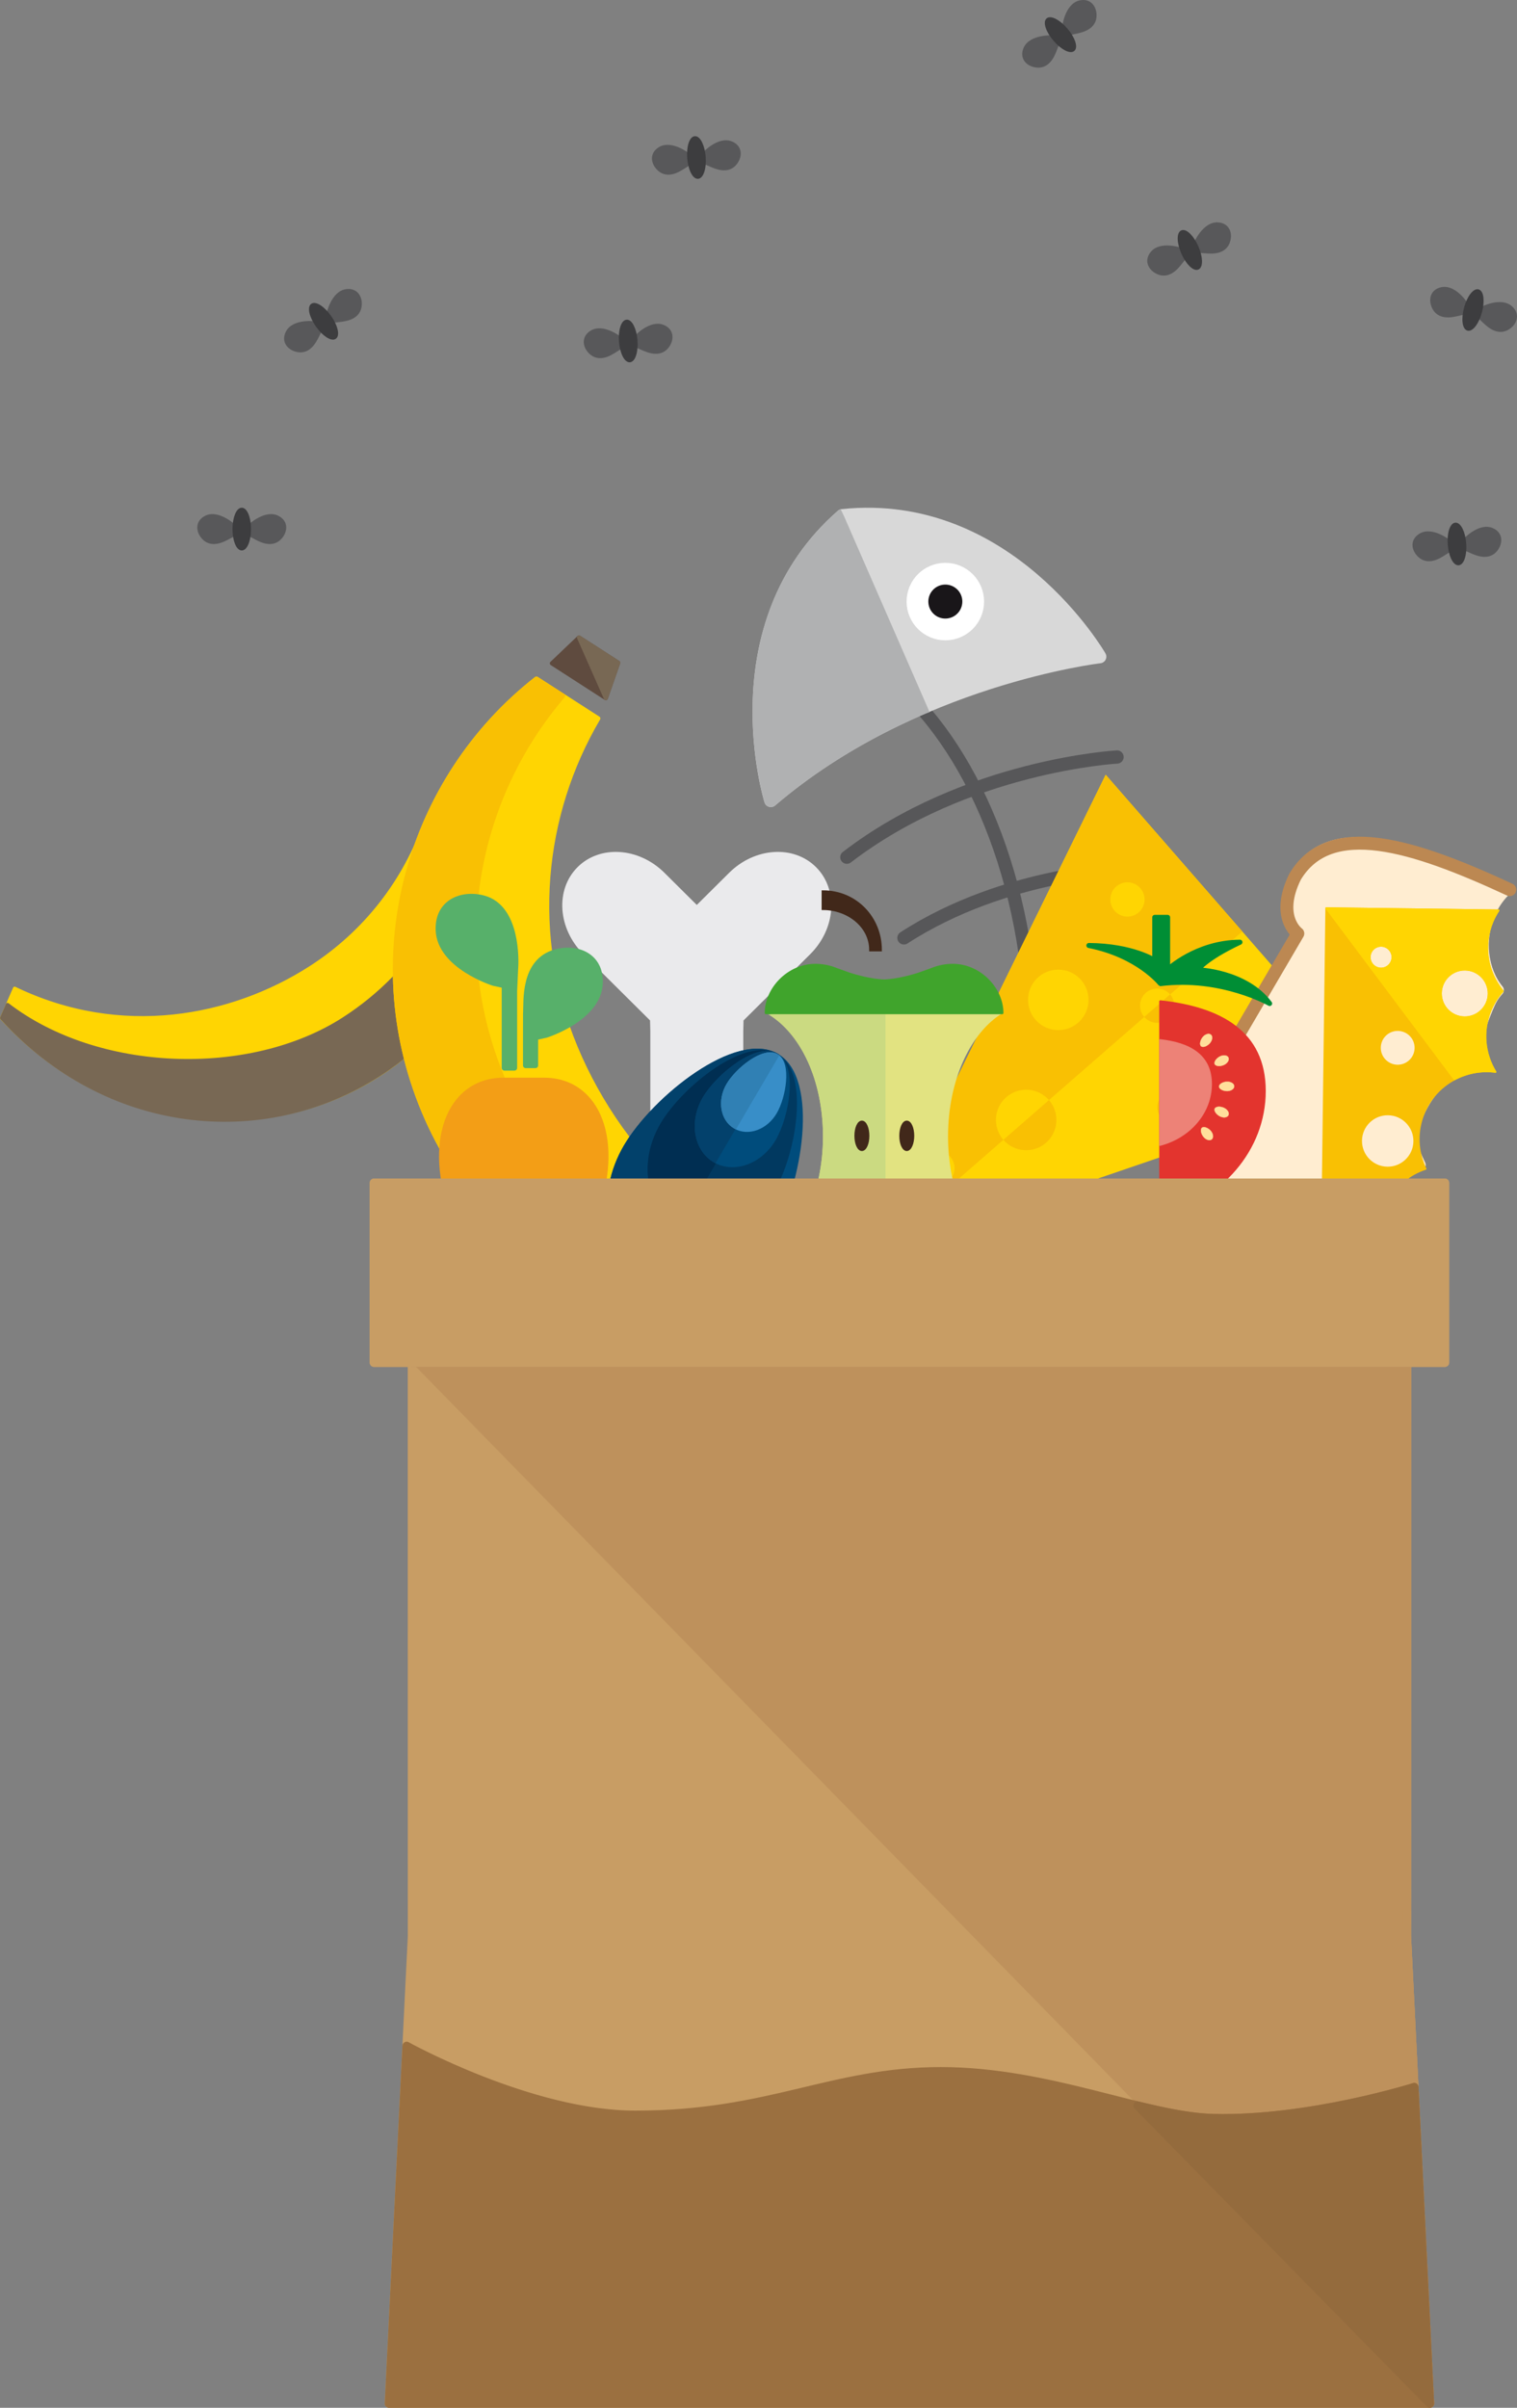 <?xml version="1.0" encoding="utf-8"?>
<!-- Generator: Adobe Illustrator 15.0.2, SVG Export Plug-In . SVG Version: 6.00 Build 0)  -->
<!DOCTYPE svg PUBLIC "-//W3C//DTD SVG 1.1//EN" "http://www.w3.org/Graphics/SVG/1.1/DTD/svg11.dtd">
<svg version="1.1" xmlns="http://www.w3.org/2000/svg" xmlns:xlink="http://www.w3.org/1999/xlink" x="0px" y="0px"
	 width="239.461px" height="380.04px" viewBox="0 0 239.461 380.04" enable-background="new 0 0 239.461 380.04"
	 xml:space="preserve">
<rect x="0" y="0" width="239.461" height="380.04" fill="#808080" stroke="none"/>
<g id="Äppelskrutt">
</g>
<g id="Ben">
</g>
<g id="Morot">
</g>
<g id="Påse">
	<g>
		<g>
			<g>
				
					<path fill="none" stroke="#575759" stroke-width="2.089" stroke-linecap="round" stroke-linejoin="round" stroke-miterlimit="10" d="
					M176.328,119.485c0,0-23.778,1.298-42.652,15.815"/>
			</g>
			<g>
				
					<path fill="none" stroke="#575759" stroke-width="2.089" stroke-linecap="round" stroke-linejoin="round" stroke-miterlimit="10" d="
					M178.007,137.121c0,0-19.202,0.465-35.321,10.914"/>
			</g>
			<g>
				
					<path fill="none" stroke="#575759" stroke-width="2.089" stroke-linecap="round" stroke-linejoin="round" stroke-miterlimit="10" d="
					M175.984,154.462c0,0-14.138-0.222-26.298,6.992"/>
			</g>
			<g>
				
					<path fill="none" stroke="#575759" stroke-width="2.089" stroke-linecap="round" stroke-linejoin="round" stroke-miterlimit="10" d="
					M169.544,172.201c0,0-7.076-0.6-13.421,2.596"/>
			</g>
			<g>
				
					<path fill="none" stroke="#575759" stroke-width="2.089" stroke-linecap="round" stroke-linejoin="round" stroke-miterlimit="10" d="
					M136.62,104.332c13.486,8.005,24.088,28.419,25.971,53.019c0.849,11.089-0.185,21.609-2.682,30.73"/>
			</g>
			<g>
				
					<path fill="#D8D8D8" stroke="#D8D8D8" stroke-width="2.089" stroke-linecap="round" stroke-linejoin="round" stroke-miterlimit="10" d="
					M173.593,103.648c0,0-14.412-25.026-40.639-22.248c-19.856,17.362-11.277,44.94-11.277,44.94
					C144.178,107.082,173.593,103.648,173.593,103.648z"/>
			</g>
			<g>
				
					<path fill="#D8D8D8" stroke="#D8D8D8" stroke-width="2.089" stroke-linecap="round" stroke-linejoin="round" stroke-miterlimit="10" d="
					M160.81,185.582c-4.306,24.292,15.622,27.758,15.622,27.758S183.809,194.509,160.81,185.582z"/>
			</g>
			<g>
				<g>
					<path fill="#B0B1B2" d="M160.562,185.558c-0.56,24.664-20.779,24.143-20.779,24.143S136.256,189.786,160.562,185.558z"/>
					<path fill="#B0B1B2" d="M160.797,184.497c0.108,0.021,0.667,0.034,0.752,0.328c0.085,0.296,0.059,0.756,0.059,0.756
						c-0.192,8.412-2.633,14.913-7.255,19.319c-6.288,5.989-14.26,5.853-14.597,5.847c-0.496-0.014-0.914-0.375-1-0.863
						c-0.005-0.018-0.08-0.449-0.134-1.174c-0.362-4.721,0.139-20.42,21.76-24.182C160.382,184.528,160.691,184.474,160.797,184.497
						z M159.471,186.827c-18.637,3.833-19.086,17.539-18.766,21.723c0,0.029,0.002,0.057,0.005,0.084
						C144.469,208.409,158.439,206.265,159.471,186.827z"/>
				</g>
			</g>
			<g>
				<g>
					<path fill="#B0B1B2" d="M145.351,111.805c-7.751,3.368-16.103,8.056-23.674,14.536c0,0-8.393-26.974,10.633-44.364
						L145.351,111.805z"/>
					<path fill="#B0B1B2" d="M145.771,112.762c-8.927,3.878-16.802,8.714-23.414,14.371c-0.268,0.229-0.632,0.308-0.969,0.211
						c-0.336-0.096-0.603-0.358-0.708-0.693c-0.052-0.166-1.274-4.147-1.727-10.063c-0.777-10.155,0.787-24.537,12.652-35.381
						c0,0,0.704-0.604,0.768-0.681c0.065-0.077,0.344-0.126,0.344-0.126l0.549,1.159l13.465,30.831L145.771,112.762z
						 M131.949,83.761c-10.273,10.151-11.632,23.29-10.914,32.667c0.271,3.548,0.842,6.407,1.232,8.054
						c6.255-5.137,13.545-9.575,21.71-13.214L131.949,83.761z"/>
				</g>
			</g>
			
				<circle fill="#FFFFFF" stroke="#FFFFFF" stroke-width="2.064" stroke-linecap="round" stroke-linejoin="round" stroke-miterlimit="10" cx="149.223" cy="94.951" r="5.084"/>
			<path fill="#191619" d="M149.427,97.625c-1.478,0.114-2.766-0.992-2.879-2.47c-0.115-1.476,0.993-2.766,2.469-2.879
				c1.478-0.112,2.769,0.992,2.882,2.47C152.009,96.225,150.905,97.512,149.427,97.625z"/>
		</g>
		<g>
			<polygon fill="#FFD502" points="217.051,171.059 174.533,122.281 137.215,198.361 			"/>
			<polygon fill="#F9C003" points="137.215,198.361 174.533,122.281 196.104,147.027 			"/>
			<circle fill="#FFD502" cx="147.968" cy="184.376" r="2.706"/>
			<circle fill="#F9C003" cx="185.4" cy="174.75" r="2.707"/>
			<circle fill="#F9C003" cx="200.411" cy="165.175" r="2.356"/>
			<path fill="#FFD502" d="M179.746,144.009c1.127-0.982,1.242-2.69,0.26-3.816c-0.98-1.127-2.69-1.245-3.817-0.263
				c-1.125,0.982-1.242,2.69-0.26,3.817C176.908,144.875,178.618,144.991,179.746,144.009z"/>
			<circle fill="#F9C003" cx="182.661" cy="158.737" r="2.707"/>
			<path fill="#F9C003" d="M165.118,180.372c1.987-1.733,2.193-4.749,0.464-6.736c-1.736-1.988-4.75-2.195-6.739-0.462
				c-1.985,1.733-2.19,4.748-0.461,6.735C160.115,181.896,163.131,182.104,165.118,180.372z"/>
			<circle fill="#FFD502" cx="167.053" cy="157.817" r="4.774"/>
			<path fill="#FFD502" d="M165.582,173.636c-1.736-1.988-4.75-2.195-6.739-0.462c-1.985,1.733-2.19,4.748-0.461,6.735
				L165.582,173.636z"/>
			<path fill="#FFD502" d="M184.7,156.959c-0.981-1.128-2.691-1.245-3.818-0.262c-1.126,0.982-1.243,2.692-0.261,3.816
				L184.7,156.959z"/>
		</g>
		<g>
			
				<path fill="#FFEDD1" stroke="#FFEDD1" stroke-width="1.75" stroke-linecap="round" stroke-linejoin="round" stroke-miterlimit="10" d="
				M216.729,198.274c-0.322-2.029-0.621-4.09,0.237-6.122c1.328-3.152,4.197-7.288,7.207-8.286
				c-1.388-2.852-1.875-4.367-0.543-7.519c2.039-4.841,5.947-8.979,10.914-8.32c-1.861-3.028-1.202-5.428,0.283-8.951
				c0.505-1.199,0.866-1.881,1.689-2.799c-2.606-3.167-3.083-8.015-1.38-12.055c0.653-1.552,1.614-2.883,2.778-3.955
				c-0.834-0.361-1.685-0.726-2.554-1.092c-14.835-6.253-25.499-9.501-30.817-1.081c-2.713,5.765,0.443,8.96,0.443,8.96
				l-19.77,33.749c-0.888,2.104,0.1,4.527,2.203,5.415C187.421,186.219,211.041,194.499,216.729,198.274z"/>
			
				<path fill="#F9C003" stroke="#F9C003" stroke-width="0.276" stroke-linecap="round" stroke-linejoin="round" stroke-miterlimit="10" d="
				M225.033,184.495c-1.306-2.682-1.493-5.888-0.243-8.851c1.917-4.549,6.606-7.078,11.275-6.456
				c-1.749-2.847-2.146-6.462-0.751-9.775c0.474-1.127,1.121-2.127,1.895-2.989c-2.449-2.976-3.204-7.174-1.604-10.971
				c0.265-0.628,0.584-1.212,0.947-1.761l-27.201-0.346l-0.587,46.08l10.22,0.132C220.317,187.091,222.514,185.329,225.033,184.495z
				 M231.264,153.042c2.078,0.028,3.742,1.732,3.716,3.81c-0.028,2.078-1.732,3.74-3.812,3.716c-2.078-0.028-3.74-1.734-3.715-3.812
				C227.479,154.678,229.187,153.016,231.264,153.042z M217.982,152.874c-0.992-0.014-1.784-0.827-1.771-1.816
				c0.011-0.992,0.824-1.784,1.816-1.771c0.99,0.011,1.784,0.825,1.771,1.815C219.784,152.093,218.972,152.886,217.982,152.874z
				 M217.823,165.347c0.019-1.548,1.291-2.789,2.841-2.769c1.549,0.021,2.79,1.292,2.771,2.841c-0.019,1.55-1.29,2.791-2.842,2.772
				C219.041,168.171,217.803,166.897,217.823,165.347z M214.854,180.034c0.028-2.318,1.931-4.172,4.248-4.142
				c2.317,0.027,4.174,1.932,4.145,4.25c-0.03,2.316-1.933,4.174-4.25,4.143C216.679,184.255,214.823,182.353,214.854,180.034z"/>
			
				<path fill="#FFD502" stroke="#FFD502" stroke-width="0.276" stroke-linecap="round" stroke-linejoin="round" stroke-miterlimit="10" d="
				M229.592,170.369c1.953-1.045,4.215-1.482,6.474-1.181c-1.749-2.847-2.146-6.462-0.751-9.775
				c0.474-1.127,1.121-2.127,1.895-2.989c-2.449-2.976-3.204-7.174-1.604-10.971c0.265-0.628,0.584-1.212,0.947-1.761l-27.201-0.346
				L229.592,170.369z M231.264,153.042c2.078,0.028,3.742,1.732,3.716,3.81c-0.028,2.078-1.732,3.74-3.812,3.716
				c-2.078-0.028-3.74-1.734-3.715-3.812C227.479,154.678,229.187,153.016,231.264,153.042z M217.982,152.874
				c-0.992-0.014-1.784-0.827-1.771-1.816c0.011-0.992,0.824-1.784,1.816-1.771c0.99,0.011,1.784,0.825,1.771,1.815
				C219.784,152.093,218.972,152.886,217.982,152.874z"/>
			
				<path fill="none" stroke="#BC8852" stroke-width="2.042" stroke-linecap="round" stroke-linejoin="round" stroke-miterlimit="10" d="
				M238.317,140.423c-15.271-7.081-28.399-11.242-33.891-2.042c-3.137,6.371,0.439,8.961,0.439,8.961l-19.771,33.753
				c-0.888,2.104,0.099,4.529,2.202,5.416c0,0,16.505,5.083,29.688,12.17"/>
		</g>
		<g>
			<g>
				
					<path fill="#E3342E" stroke="#E3342E" stroke-width="0.372" stroke-linecap="round" stroke-linejoin="round" stroke-miterlimit="10" d="
					M183.175,191.766c9.494-2.442,16.441-10.276,16.441-19.565c0-9.288-6.947-13.089-16.443-14.13L183.175,191.766z"/>
			</g>
			<g>
				
					<path fill="#ED8277" stroke="#ED8277" stroke-width="0.184" stroke-linecap="round" stroke-linejoin="round" stroke-miterlimit="10" d="
					M183.083,180.775c4.696-1.208,8.131-5.083,8.131-9.677s-3.435-6.474-8.131-6.989V180.775z"/>
			</g>
			<g>
				
					<path fill="#FFDF9B" stroke="#FFDF9B" stroke-width="0.041" stroke-linecap="round" stroke-linejoin="round" stroke-miterlimit="10" d="
					M190.992,164.638c0.396-0.468,0.467-1.061,0.155-1.326c-0.312-0.265-0.886-0.101-1.282,0.367
					c-0.396,0.468-0.577,1.192-0.266,1.458C189.911,165.401,190.596,165.106,190.992,164.638z"/>
			</g>
			<g>
				
					<path fill="#FFDF9B" stroke="#FFDF9B" stroke-width="0.041" stroke-linecap="round" stroke-linejoin="round" stroke-miterlimit="10" d="
					M193.232,168.07c0.552-0.27,0.854-0.785,0.673-1.154c-0.178-0.367-0.771-0.446-1.321-0.177
					c-0.551,0.268-1.007,0.859-0.829,1.228C191.936,168.334,192.682,168.339,193.232,168.07z"/>
			</g>
			<g>
				
					<path fill="#FFDF9B" stroke="#FFDF9B" stroke-width="0.041" stroke-linecap="round" stroke-linejoin="round" stroke-miterlimit="10" d="
					M193.728,172.213c0.612-0.013,1.102-0.354,1.094-0.765c-0.007-0.409-0.513-0.729-1.125-0.717
					c-0.615,0.013-1.274,0.357-1.268,0.767C192.438,171.909,193.111,172.225,193.728,172.213z"/>
			</g>
			<g>
				
					<path fill="#FFDF9B" stroke="#FFDF9B" stroke-width="0.041" stroke-linecap="round" stroke-linejoin="round" stroke-miterlimit="10" d="
					M191.127,178.503c0.396,0.467,0.465,1.061,0.151,1.327c-0.31,0.265-0.886,0.1-1.282-0.368c-0.396-0.466-0.576-1.191-0.265-1.456
					C190.043,177.742,190.728,178.036,191.127,178.503z"/>
			</g>
			<g>
				
					<path fill="#FFDF9B" stroke="#FFDF9B" stroke-width="0.041" stroke-linecap="round" stroke-linejoin="round" stroke-miterlimit="10" d="
					M193.232,174.875c0.552,0.269,0.854,0.785,0.673,1.153c-0.178,0.367-0.771,0.446-1.321,0.178
					c-0.551-0.27-1.007-0.861-0.829-1.228C191.936,174.609,192.682,174.605,193.232,174.875z"/>
			</g>
			<g>
				
					<path fill="#008E35" stroke="#008E35" stroke-width="0.792" stroke-linecap="round" stroke-linejoin="round" stroke-miterlimit="10" d="
					M171.882,149.236c6.903,0.05,10.398,2.356,10.398,2.356v-6.798h1.014h1.017v8.262c0,0,4.512-4.292,11.415-4.34
					c-5.557,2.624-6.653,4.361-6.653,4.361s7.526,0.21,11.342,5.312c0,0-7.627-4.326-17.235-3.136
					C183.179,155.253,179.694,150.795,171.882,149.236z"/>
			</g>
		</g>
		<g>
			<g>
				<g>
					
						<path fill="#FFD502" stroke="#FFD502" stroke-width="0.535" stroke-linecap="round" stroke-linejoin="round" stroke-miterlimit="10" d="
						M80.31,127.76c1.458,16.146-5.902,32.53-20.489,41.888c-17.397,11.164-42.415,9.75-59.554-8.956l2.044-4.693
						c16.809,8.125,34.296,4.688,46.668-3.251c8.818-5.656,14.994-13.879,18.178-23.063c0.12-0.341,0.795-0.724,0.904-1.066
						L80.31,127.76z"/>
				</g>
				<g>
					
						<path fill="#786854" stroke="#786854" stroke-width="0.535" stroke-linecap="round" stroke-linejoin="round" stroke-miterlimit="10" d="
						M80.314,127.762c1.452,16.141-5.908,32.516-20.489,41.876c-18.309,11.746-43.074,9.217-59.556-8.957l0.921-2.122
						c14.239,10.976,38.231,11.773,53.002,2.294c11.812-7.58,18.883-19.759,20.37-32.692L80.314,127.762z"/>
				</g>
			</g>
			<g>
				<g>
					
						<path fill="#F9C003" stroke="#F9C003" stroke-width="0.692" stroke-linecap="round" stroke-linejoin="round" stroke-miterlimit="10" d="
						M105.301,184.876"/>
				</g>
				<g>
					<g>
						
							<polygon fill="#5F4B3F" stroke="#5F4B3F" stroke-width="0.658" stroke-linecap="round" stroke-linejoin="round" stroke-miterlimit="10" points="
							95.632,110.191 87.12,104.701 91.398,100.623 97.583,104.61 						"/>
					</g>
					<g>
						
							<polygon fill="#786854" stroke="#786854" stroke-width="0.658" stroke-linecap="round" stroke-linejoin="round" stroke-miterlimit="10" points="
							95.632,110.191 97.583,104.61 91.398,100.623 						"/>
					</g>
				</g>
				<g>
					
						<path fill="#FFD502" stroke="#FFD502" stroke-width="0.692" stroke-linecap="round" stroke-linejoin="round" stroke-miterlimit="10" d="
						M138.138,203.169c-23.884-3.737-39.969-20.279-47.292-37.85c-7.325-17.57-5.39-36.688,3.578-51.92l-9.745-6.271
						c-20.116,15.726-28.127,43.488-17.831,68.191c10.3,24.709,37.974,41.638,70.008,34.354L138.138,203.169z"/>
				</g>
				<g>
					
						<path fill="#F9C003" stroke="#F9C003" stroke-width="0.692" stroke-linecap="round" stroke-linejoin="round" stroke-miterlimit="10" d="
						M136.855,209.673c-30.941,7.205-59.167-8.348-70.008-34.354c-10.296-24.703-2.285-52.465,17.831-68.191l4.196,2.703
						c-13.848,16.145-18.3,39.321-9.557,60.295c8.741,20.972,34.874,37.804,58.121,36.606L136.855,209.673z"/>
				</g>
				<g>
					<path fill="#5F4B3F" d="M78.032,185.495c-0.178,0.304-0.567,0.402-0.869,0.221c-0.302-0.179-0.399-0.57-0.218-0.873
						c0.178-0.299,0.566-0.396,0.868-0.216C78.116,184.808,78.214,185.196,78.032,185.495z"/>
				</g>
				<g>
					<path fill="#5F4B3F" d="M78.855,188.659c-0.176,0.301-0.565,0.398-0.869,0.22c-0.302-0.179-0.399-0.569-0.22-0.867
						c0.179-0.302,0.568-0.4,0.87-0.22C78.938,187.972,79.036,188.36,78.855,188.659z"/>
				</g>
				<g>
					<path fill="#5F4B3F" d="M79.102,191.745c-0.18,0.3-0.571,0.399-0.871,0.222c-0.302-0.181-0.4-0.571-0.22-0.876
						c0.178-0.297,0.567-0.395,0.87-0.215C79.182,191.056,79.284,191.444,79.102,191.745z"/>
				</g>
				<g>
					<path fill="#5F4B3F" d="M81.136,191.111c-0.182,0.304-0.57,0.397-0.871,0.223c-0.301-0.183-0.399-0.571-0.218-0.876
						c0.178-0.298,0.57-0.396,0.87-0.216C81.221,190.419,81.317,190.809,81.136,191.111z"/>
				</g>
				<g>
					<path fill="#5F4B3F" d="M81.944,194.606c-0.182,0.303-0.569,0.4-0.873,0.223c-0.298-0.184-0.396-0.572-0.214-0.873
						c0.178-0.299,0.566-0.398,0.867-0.217C82.026,193.917,82.124,194.308,81.944,194.606z"/>
				</g>
				<g>
					<circle fill="#5F4B3F" cx="83.586" cy="193.759" r="0.635"/>
				</g>
				<g>
					<circle fill="#5F4B3F" cx="74.877" cy="185.827" r="0.636"/>
				</g>
				<g>
					<path fill="#5F4B3F" d="M74.299,182.524c-0.181,0.298-0.57,0.397-0.87,0.219c-0.302-0.184-0.401-0.57-0.22-0.871
						c0.179-0.302,0.568-0.398,0.872-0.221C74.379,181.833,74.478,182.22,74.299,182.524z"/>
				</g>
			</g>
		</g>
		<g>
			<path fill="#EAEAEC" d="M117.33,193.864v10.857v19.043l0.04,1.651l10.514,10.446c4.056,4.031,4.483,10.178,0.954,13.729l0,0
				c-3.527,3.552-9.678,3.159-13.734-0.868l-2.969-2.947l-2.141-2.131l-2.143,2.131l-2.97,2.947
				c-4.056,4.027-10.207,4.42-13.733,0.868l0,0c-3.53-3.552-3.102-9.698,0.954-13.729l10.515-10.446l0.039-1.651v-19.043v-10.857
				l-0.002-1.248v-10.857v-19.041l-0.04-1.653l-10.514-10.446c-4.056-4.031-4.483-10.179-0.954-13.729l0,0
				c3.528-3.553,9.678-3.159,13.734,0.867l2.968,2.949l2.142,2.128l2.144-2.128l2.969-2.949c4.056-4.026,10.207-4.42,13.734-0.867
				l0,0c3.53,3.55,3.102,9.699-0.954,13.729l-10.515,10.446l-0.04,1.653v19.041v10.857L117.33,193.864z"/>
		</g>
		<g>
			<g>
				<g>
					<path fill="#F39E16" d="M91.685,198.216l3.203-11.638c1.683-9.122-2.152-15.702-8.99-15.702h-3.197h-0.046h-3.197
						c-6.838,0-10.674,6.58-8.99,15.702l3.203,11.638H91.685z"/>
					<path fill="#F39E16" d="M72.922,198.423l-3.205-11.639c-0.005-0.021-0.01-0.043-0.014-0.065
						c-0.996-5.397-0.117-10.236,2.413-13.276c1.822-2.188,4.359-3.343,7.342-3.343h6.44c2.981,0,5.519,1.156,7.341,3.343
						c2.53,3.04,3.409,7.879,2.414,13.277c-0.004,0.022-0.009,0.044-0.016,0.065l-3.203,11.639H72.922z"/>
				</g>
			</g>
			<g>
				
					<path fill="#57B06A" stroke="#57B06A" stroke-width="0.876" stroke-linecap="round" stroke-linejoin="round" stroke-miterlimit="10" d="
					M77.924,155.166c0,0-8.491-2.657-8.715-8.342c-0.175-4.448,3.7-5.975,7.136-5.042c5.373,1.457,5.118,9.862,5.011,11.089
					c0,0-0.053,1.316-0.16,3.558c0,3.041,0,12.115,0,12.115h-1.565v-13.004L77.924,155.166z"/>
			</g>
			<g>
				
					<path fill="#57B06A" stroke="#57B06A" stroke-width="0.858" stroke-linecap="round" stroke-linejoin="round" stroke-miterlimit="10" d="
					M86.19,163.371c0,0,8.314-2.603,8.536-8.171c0.169-4.356-3.625-5.853-6.991-4.94c-5.263,1.428-4.61,7.958-4.746,9.769
					c0,0-0.007,2.195-0.007,4.579c0-0.515,0,3.555,0,3.555h1.534v-4.426L86.19,163.371z"/>
			</g>
		</g>
		<g>
			<g>
				<path fill="#004C7C" stroke="#004C7C" stroke-width="0.631" stroke-miterlimit="10" d="M121.826,194.486
					c-4.499,7.679-13.311,10.875-19.681,7.144c-6.372-3.734-7.89-12.986-3.392-20.664c4.499-7.677,17.534-18.081,23.907-14.346
					C129.03,170.352,126.325,186.81,121.826,194.486z"/>
			</g>
			<g>
				<path fill="#02416B" stroke="#02416B" stroke-width="0.631" stroke-miterlimit="10" d="M122.66,166.62
					c-6.373-3.734-19.408,6.669-23.907,14.346c-4.498,7.678-2.98,16.93,3.392,20.664l20.451-34.967"/>
			</g>
			<g>
				<path fill="#013960" stroke="#013960" stroke-width="0.563" stroke-miterlimit="10" d="M122.026,187.81
					c-3.421,5.839-10.122,8.27-14.967,5.432c-4.845-2.84-6-9.874-2.58-15.713c3.421-5.837,13.334-13.749,18.18-10.909
					C127.504,169.458,125.447,181.972,122.026,187.81z"/>
			</g>
			<g>
				<path fill="#002E52" stroke="#002E52" stroke-width="0.563" stroke-miterlimit="10" d="M122.66,166.62
					c-4.846-2.84-14.759,5.071-18.18,10.909c-3.42,5.839-2.265,12.873,2.58,15.713l15.537-26.579"/>
			</g>
			<g>
				<path fill="#004C7C" stroke="#004C7C" stroke-width="0.631" stroke-miterlimit="10" d="M122.167,179.786
					c-2.134,3.645-6.317,5.16-9.34,3.389s-3.744-6.161-1.609-9.805c2.136-3.643,8.321-8.58,11.344-6.808
					C125.586,168.333,124.302,176.143,122.167,179.786z"/>
			</g>
			<g>
				<path fill="#03416C" stroke="#03416C" stroke-width="0.631" stroke-miterlimit="10" d="M112.827,183.175
					c-3.023-1.771-3.744-6.161-1.609-9.805c2.136-3.643,8.321-8.58,11.344-6.808L112.827,183.175z"/>
			</g>
			<g>
				<path fill="#388EC8" stroke="#388EC8" stroke-width="0.631" stroke-miterlimit="10" d="M122.332,175.563
					c-1.438,2.453-4.253,3.474-6.287,2.282c-2.036-1.192-2.52-4.147-1.083-6.601c1.437-2.451,5.599-5.774,7.634-4.582
					C124.632,167.855,123.767,173.112,122.332,175.563z"/>
			</g>
			<g>
				<path fill="#3080B4" stroke="#3080B4" stroke-width="0.631" stroke-miterlimit="10" d="M122.596,166.663
					c-2.035-1.192-6.197,2.131-7.634,4.582c-1.437,2.453-0.953,5.408,1.083,6.601L122.596,166.663z"/>
			</g>
		</g>
		<g>
			<g>
				<g>
					<path fill="#E2E381" d="M121.189,198.896c5.096-2.968,8.722-10.59,8.722-19.524c0-8.896-3.596-16.494-8.661-19.487h18.529
						h18.528c-5.063,2.993-8.659,10.59-8.659,19.487c0,8.935,3.627,16.557,8.722,19.524H121.189z"/>
				</g>
			</g>
			<g>
				<g>
					<path fill="#409B2C" d="M139.418,150.109"/>
				</g>
			</g>
			<g>
				<g>
					<path fill="#CBDA81" d="M139.78,198.6h-18.591c5.096-2.968,8.722-10.294,8.722-19.229c0-8.896-3.596-16.285-8.661-19.277
						h18.529v37.858V198.6z"/>
				</g>
			</g>
			<g>
				<g>
					<path fill="#41281A" stroke="#41281A" stroke-width="0.457" stroke-miterlimit="10" d="M138.979,149.938
						c0-5.062-3.911-9.18-9.056-9.18v2.652c3.892,0,7.503,2.719,7.503,6.528H138.979z"/>
				</g>
			</g>
			<g>
				<g>
					<g>
						
							<ellipse fill="#41281A" stroke="#41281A" stroke-width="0.457" stroke-miterlimit="10" cx="143.134" cy="179.274" rx="0.952" ry="2.17"/>
					</g>
				</g>
				<g>
					<g>
						
							<ellipse fill="#41281A" stroke="#41281A" stroke-width="0.457" stroke-miterlimit="10" cx="136.05" cy="179.274" rx="0.952" ry="2.17"/>
					</g>
				</g>
			</g>
			<g>
				<g>
					
						<path fill="#40A42C" stroke="#40A42C" stroke-width="0.39" stroke-linecap="round" stroke-linejoin="round" stroke-miterlimit="10" d="
						M120.907,159.884c0-3.784,3.491-7.56,7.796-7.56c1.167,0,2.276,0.224,3.271,0.63l2.021,0.727
						c3.402,1.108,5.545,1.108,5.545,1.108h0.027c0,0,2.143,0,5.547-1.108l2.021-0.727c0.995-0.407,2.102-0.63,3.271-0.63
						c4.306,0,7.794,3.776,7.794,7.56H120.907z"/>
				</g>
			</g>
			<g>
				<g>
					
						<path fill="#40A42C" stroke="#40A42C" stroke-width="0.39" stroke-linecap="round" stroke-linejoin="round" stroke-miterlimit="10" d="
						M120.949,198.896c0,3.778,3.487,9.915,7.787,9.915c0,0,2.035-0.023,5.286-1.001c2.792-0.844,5.419-0.82,5.537-0.82h0.203
						c0.117,0,2.742-0.023,5.537,0.82c3.251,0.978,5.286,1.001,5.286,1.001c4.3,0,7.786-6.137,7.786-9.915H120.949z"/>
				</g>
			</g>
		</g>
		<g>
			<g>
				
					<polygon fill="#C89D64" stroke="#C89D64" stroke-width="1.35" stroke-linecap="round" stroke-linejoin="round" stroke-miterlimit="10" points="
					225.706,379.365 222.062,305.573 222.079,192.333 143.557,192.333 65.036,192.333 65.051,305.573 61.408,379.365 				"/>
			</g>
			<g>
				
					<polyline fill="#BE915C" stroke="#BE915C" stroke-width="1.35" stroke-linecap="round" stroke-linejoin="round" stroke-miterlimit="10" points="
					225.706,379.365 222.062,305.573 222.079,215.065 143.557,215.065 65.036,215.065 				"/>
			</g>
			<g>
				
					<rect x="59.044" y="186.706" fill="#C89D64" stroke="#C89D64" stroke-width="1.37" stroke-linecap="round" stroke-linejoin="round" stroke-miterlimit="10" width="169.025" height="28.359"/>
			</g>
		</g>
		<g>
			
				<polyline fill="#BE915C" stroke="#BE915C" stroke-width="1.35" stroke-linecap="round" stroke-linejoin="round" stroke-miterlimit="10" points="
				225.706,379.365 222.062,305.573 222.079,215.065 143.557,215.065 65.036,215.065 			"/>
		</g>
		<g>
			
				<rect x="59.044" y="186.706" fill="#C89D64" stroke="#C89D64" stroke-width="1.37" stroke-linecap="round" stroke-linejoin="round" stroke-miterlimit="10" width="169.025" height="28.359"/>
		</g>
		<g>
			
				<path fill="#9B7040" stroke="#9B7040" stroke-width="1.35" stroke-linecap="round" stroke-linejoin="round" stroke-miterlimit="10" d="
				M223.241,329.437c0,0-16.629,5.25-31.631,4.901c-10.87-0.253-25.998-7.401-43.091-7.401c-17.241,0-26.987,6.875-48.237,6.875
				c-16.5,0-36.088-10.875-36.088-10.875l-2.786,56.429h164.298l-2.205-44.675L223.241,329.437z"/>
		</g>
		<g opacity="0.79">
			
				<path fill="#936A3D" stroke="#936A3D" stroke-width="1.35" stroke-linecap="round" stroke-linejoin="round" stroke-miterlimit="10" d="
				M225.706,379.365l-2.205-44.675l-0.26-5.254c0,0-16.629,5.25-31.631,4.901c-3.578-0.083-7.616-0.913-12.034-1.989
				L225.706,379.365z"/>
		</g>
		<g>
			
				<path fill="#58585A" stroke="#58585A" stroke-width="0.338" stroke-linecap="round" stroke-linejoin="round" stroke-miterlimit="10" d="
				M108.845,24.377l-0.041,0.071l-0.061-0.058c0,0-2.748-2.192-4.662-1.011c-1.496,0.927-1.139,2.536-0.074,3.456
				c1.666,1.438,3.705-0.254,4.341-0.618c0,0,0.271-0.181,0.644-0.432"/>
			
				<path fill="#58585A" stroke="#58585A" stroke-width="0.338" stroke-linecap="round" stroke-linejoin="round" stroke-miterlimit="10" d="
				M110.943,24.212l0.051,0.065l0.05-0.066c0,0,2.374-2.592,4.449-1.722c1.621,0.684,1.519,2.328,0.61,3.402
				c-1.423,1.679-3.699,0.324-4.385,0.062c0,0-0.295-0.134-0.701-0.325"/>
			
				<ellipse transform="matrix(-0.078 -0.997 0.997 -0.078 93.719 136.41)" fill="#3D3D3F" stroke="#3D3D3F" stroke-width="0.396" stroke-linecap="round" stroke-linejoin="round" stroke-miterlimit="10" cx="109.939" cy="24.866" rx="3.176" ry="1.263"/>
		</g>
		<g>
			
				<path fill="#58585A" stroke="#58585A" stroke-width="0.338" stroke-linecap="round" stroke-linejoin="round" stroke-miterlimit="10" d="
				M186.599,39.245l-0.015,0.081l-0.076-0.035c0,0-3.317-1.164-4.734,0.583c-1.107,1.369-0.239,2.77,1.07,3.287
				c2.045,0.808,3.412-1.461,3.893-2.015c0,0,0.196-0.26,0.465-0.62"/>
			
				<path fill="#58585A" stroke="#58585A" stroke-width="0.338" stroke-linecap="round" stroke-linejoin="round" stroke-miterlimit="10" d="
				M188.524,38.397l0.069,0.045l0.025-0.08c0,0,1.387-3.229,3.633-3.093c1.756,0.111,2.201,1.697,1.697,3.011
				c-0.789,2.054-3.385,1.526-4.118,1.504c0,0-0.323-0.029-0.77-0.076"/>
			
				<ellipse transform="matrix(-0.402 -0.915 0.915 -0.402 227.311 227.102)" fill="#3D3D3F" stroke="#3D3D3F" stroke-width="0.396" stroke-linecap="round" stroke-linejoin="round" stroke-miterlimit="10" cx="187.793" cy="39.346" rx="3.175" ry="1.263"/>
		</g>
		<g>
			
				<path fill="#58585A" stroke="#58585A" stroke-width="0.338" stroke-linecap="round" stroke-linejoin="round" stroke-miterlimit="10" d="
				M228.898,85.386l-0.041,0.071l-0.061-0.058c0,0-2.748-2.192-4.662-1.011c-1.496,0.927-1.139,2.536-0.074,3.456
				c1.666,1.438,3.705-0.254,4.341-0.618c0,0,0.271-0.181,0.644-0.432"/>
			
				<path fill="#58585A" stroke="#58585A" stroke-width="0.338" stroke-linecap="round" stroke-linejoin="round" stroke-miterlimit="10" d="
				M230.996,85.221l0.051,0.065l0.05-0.066c0,0,2.374-2.592,4.449-1.722c1.621,0.684,1.519,2.328,0.61,3.402
				c-1.423,1.679-3.699,0.324-4.385,0.062c0,0-0.295-0.134-0.701-0.325"/>
			
				<ellipse transform="matrix(-0.078 -0.997 0.997 -0.078 162.308 321.862)" fill="#3D3D3F" stroke="#3D3D3F" stroke-width="0.396" stroke-linecap="round" stroke-linejoin="round" stroke-miterlimit="10" cx="229.993" cy="85.875" rx="3.176" ry="1.263"/>
		</g>
		<g>
			
				<path fill="#58585A" stroke="#58585A" stroke-width="0.338" stroke-linecap="round" stroke-linejoin="round" stroke-miterlimit="10" d="
				M37.11,82.938l-0.046,0.068l-0.055-0.062c0,0-2.569-2.4-4.569-1.371c-1.564,0.807-1.333,2.439-0.344,3.439
				c1.549,1.563,3.713,0.035,4.376-0.279c0,0,0.284-0.157,0.675-0.38"/>
			
				<path fill="#58585A" stroke="#58585A" stroke-width="0.338" stroke-linecap="round" stroke-linejoin="round" stroke-miterlimit="10" d="
				M39.214,82.938l0.046,0.068l0.055-0.062c0,0,2.569-2.4,4.569-1.371c1.564,0.807,1.333,2.439,0.344,3.439
				c-1.549,1.563-3.713,0.035-4.376-0.279c0,0-0.284-0.157-0.675-0.38"/>
			
				<ellipse fill="#3D3D3F" stroke="#3D3D3F" stroke-width="0.396" stroke-linecap="round" stroke-linejoin="round" stroke-miterlimit="10" cx="38.163" cy="83.511" rx="1.264" ry="3.176"/>
		</g>
		<g>
			
				<path fill="#58585A" stroke="#58585A" stroke-width="0.338" stroke-linecap="round" stroke-linejoin="round" stroke-miterlimit="10" d="
				M49.891,50.825l0.002,0.082l-0.081-0.019c0,0-3.483-0.481-4.524,1.512c-0.813,1.561,0.315,2.762,1.701,3.009
				c2.167,0.386,3.055-2.111,3.416-2.75c0,0,0.141-0.292,0.333-0.699"/>
			
				<path fill="#58585A" stroke="#58585A" stroke-width="0.338" stroke-linecap="round" stroke-linejoin="round" stroke-miterlimit="10" d="
				M51.61,49.613l0.077,0.029l0.01-0.082c0,0,0.717-3.442,2.945-3.753c1.743-0.242,2.495,1.226,2.263,2.613
				c-0.365,2.17-3.015,2.168-3.738,2.293c0,0-0.322,0.035-0.77,0.078"/>
			
				<ellipse transform="matrix(-0.576 -0.817 0.817 -0.576 39.085 121.642)" fill="#3D3D3F" stroke="#3D3D3F" stroke-width="0.396" stroke-linecap="round" stroke-linejoin="round" stroke-miterlimit="10" cx="51.081" cy="50.687" rx="3.176" ry="1.264"/>
		</g>
		<g>
			
				<path fill="#58585A" stroke="#58585A" stroke-width="0.338" stroke-linecap="round" stroke-linejoin="round" stroke-miterlimit="10" d="
				M231.685,48.036l-0.062,0.054l-0.037-0.074c0,0-1.854-2.987-4.053-2.517c-1.721,0.37-1.924,2.006-1.23,3.23
				c1.086,1.913,3.575,1.004,4.297,0.874c0,0,0.315-0.079,0.75-0.19"/>
			
				<path fill="#58585A" stroke="#58585A" stroke-width="0.338" stroke-linecap="round" stroke-linejoin="round" stroke-miterlimit="10" d="
				M233.716,48.584l0.025,0.078l0.07-0.045c0,0,3.105-1.646,4.769-0.129c1.298,1.188,0.649,2.702-0.567,3.409
				c-1.903,1.104-3.593-0.936-4.15-1.413c0,0-0.233-0.226-0.553-0.542"/>
			
				<ellipse transform="matrix(0.261 -0.965 0.965 0.261 124.666 260.591)" fill="#3D3D3F" stroke="#3D3D3F" stroke-width="0.396" stroke-linecap="round" stroke-linejoin="round" stroke-miterlimit="10" cx="232.551" cy="48.864" rx="3.176" ry="1.264"/>
		</g>
		<g>
			
				<path fill="#58585A" stroke="#58585A" stroke-width="0.338" stroke-linecap="round" stroke-linejoin="round" stroke-miterlimit="10" d="
				M98.077,53.336l-0.04,0.071l-0.061-0.058c0,0-2.748-2.192-4.662-1.011c-1.496,0.927-1.14,2.536-0.074,3.456
				c1.665,1.438,3.704-0.254,4.34-0.618c0,0,0.271-0.181,0.644-0.432"/>
			
				<path fill="#58585A" stroke="#58585A" stroke-width="0.338" stroke-linecap="round" stroke-linejoin="round" stroke-miterlimit="10" d="
				M100.174,53.171l0.051,0.065l0.05-0.066c0,0,2.375-2.592,4.449-1.722c1.621,0.684,1.52,2.328,0.61,3.402
				c-1.423,1.679-3.698,0.324-4.384,0.062c0,0-0.296-0.134-0.702-0.325"/>
			
				<ellipse transform="matrix(-0.078 -0.997 0.997 -0.078 53.24 156.891)" fill="#3D3D3F" stroke="#3D3D3F" stroke-width="0.396" stroke-linecap="round" stroke-linejoin="round" stroke-miterlimit="10" cx="99.171" cy="53.826" rx="3.176" ry="1.264"/>
		</g>
		<g>
			
				<path fill="#58585A" stroke="#58585A" stroke-width="0.338" stroke-linecap="round" stroke-linejoin="round" stroke-miterlimit="10" d="
				M166.154,5.669l0.008,0.082L166.08,5.74c0,0-3.512-0.161-4.367,1.919c-0.668,1.629,0.566,2.722,1.969,2.841
				c2.192,0.187,2.85-2.38,3.15-3.049c0,0,0.113-0.305,0.268-0.727"/>
			
				<path fill="#58585A" stroke="#58585A" stroke-width="0.338" stroke-linecap="round" stroke-linejoin="round" stroke-miterlimit="10" d="
				M167.755,4.304l0.079,0.023l0.002-0.084c0,0,0.4-3.491,2.591-4.006c1.714-0.398,2.597,0.993,2.491,2.396
				c-0.166,2.194-2.804,2.434-3.513,2.624c0,0-0.317,0.065-0.759,0.148"/>
			
				<ellipse transform="matrix(-0.648 -0.761 0.761 -0.648 271.696 136.322)" fill="#3D3D3F" stroke="#3D3D3F" stroke-width="0.396" stroke-linecap="round" stroke-linejoin="round" stroke-miterlimit="10" cx="167.327" cy="5.423" rx="3.176" ry="1.263"/>
		</g>
	</g>
</g>
</svg>

